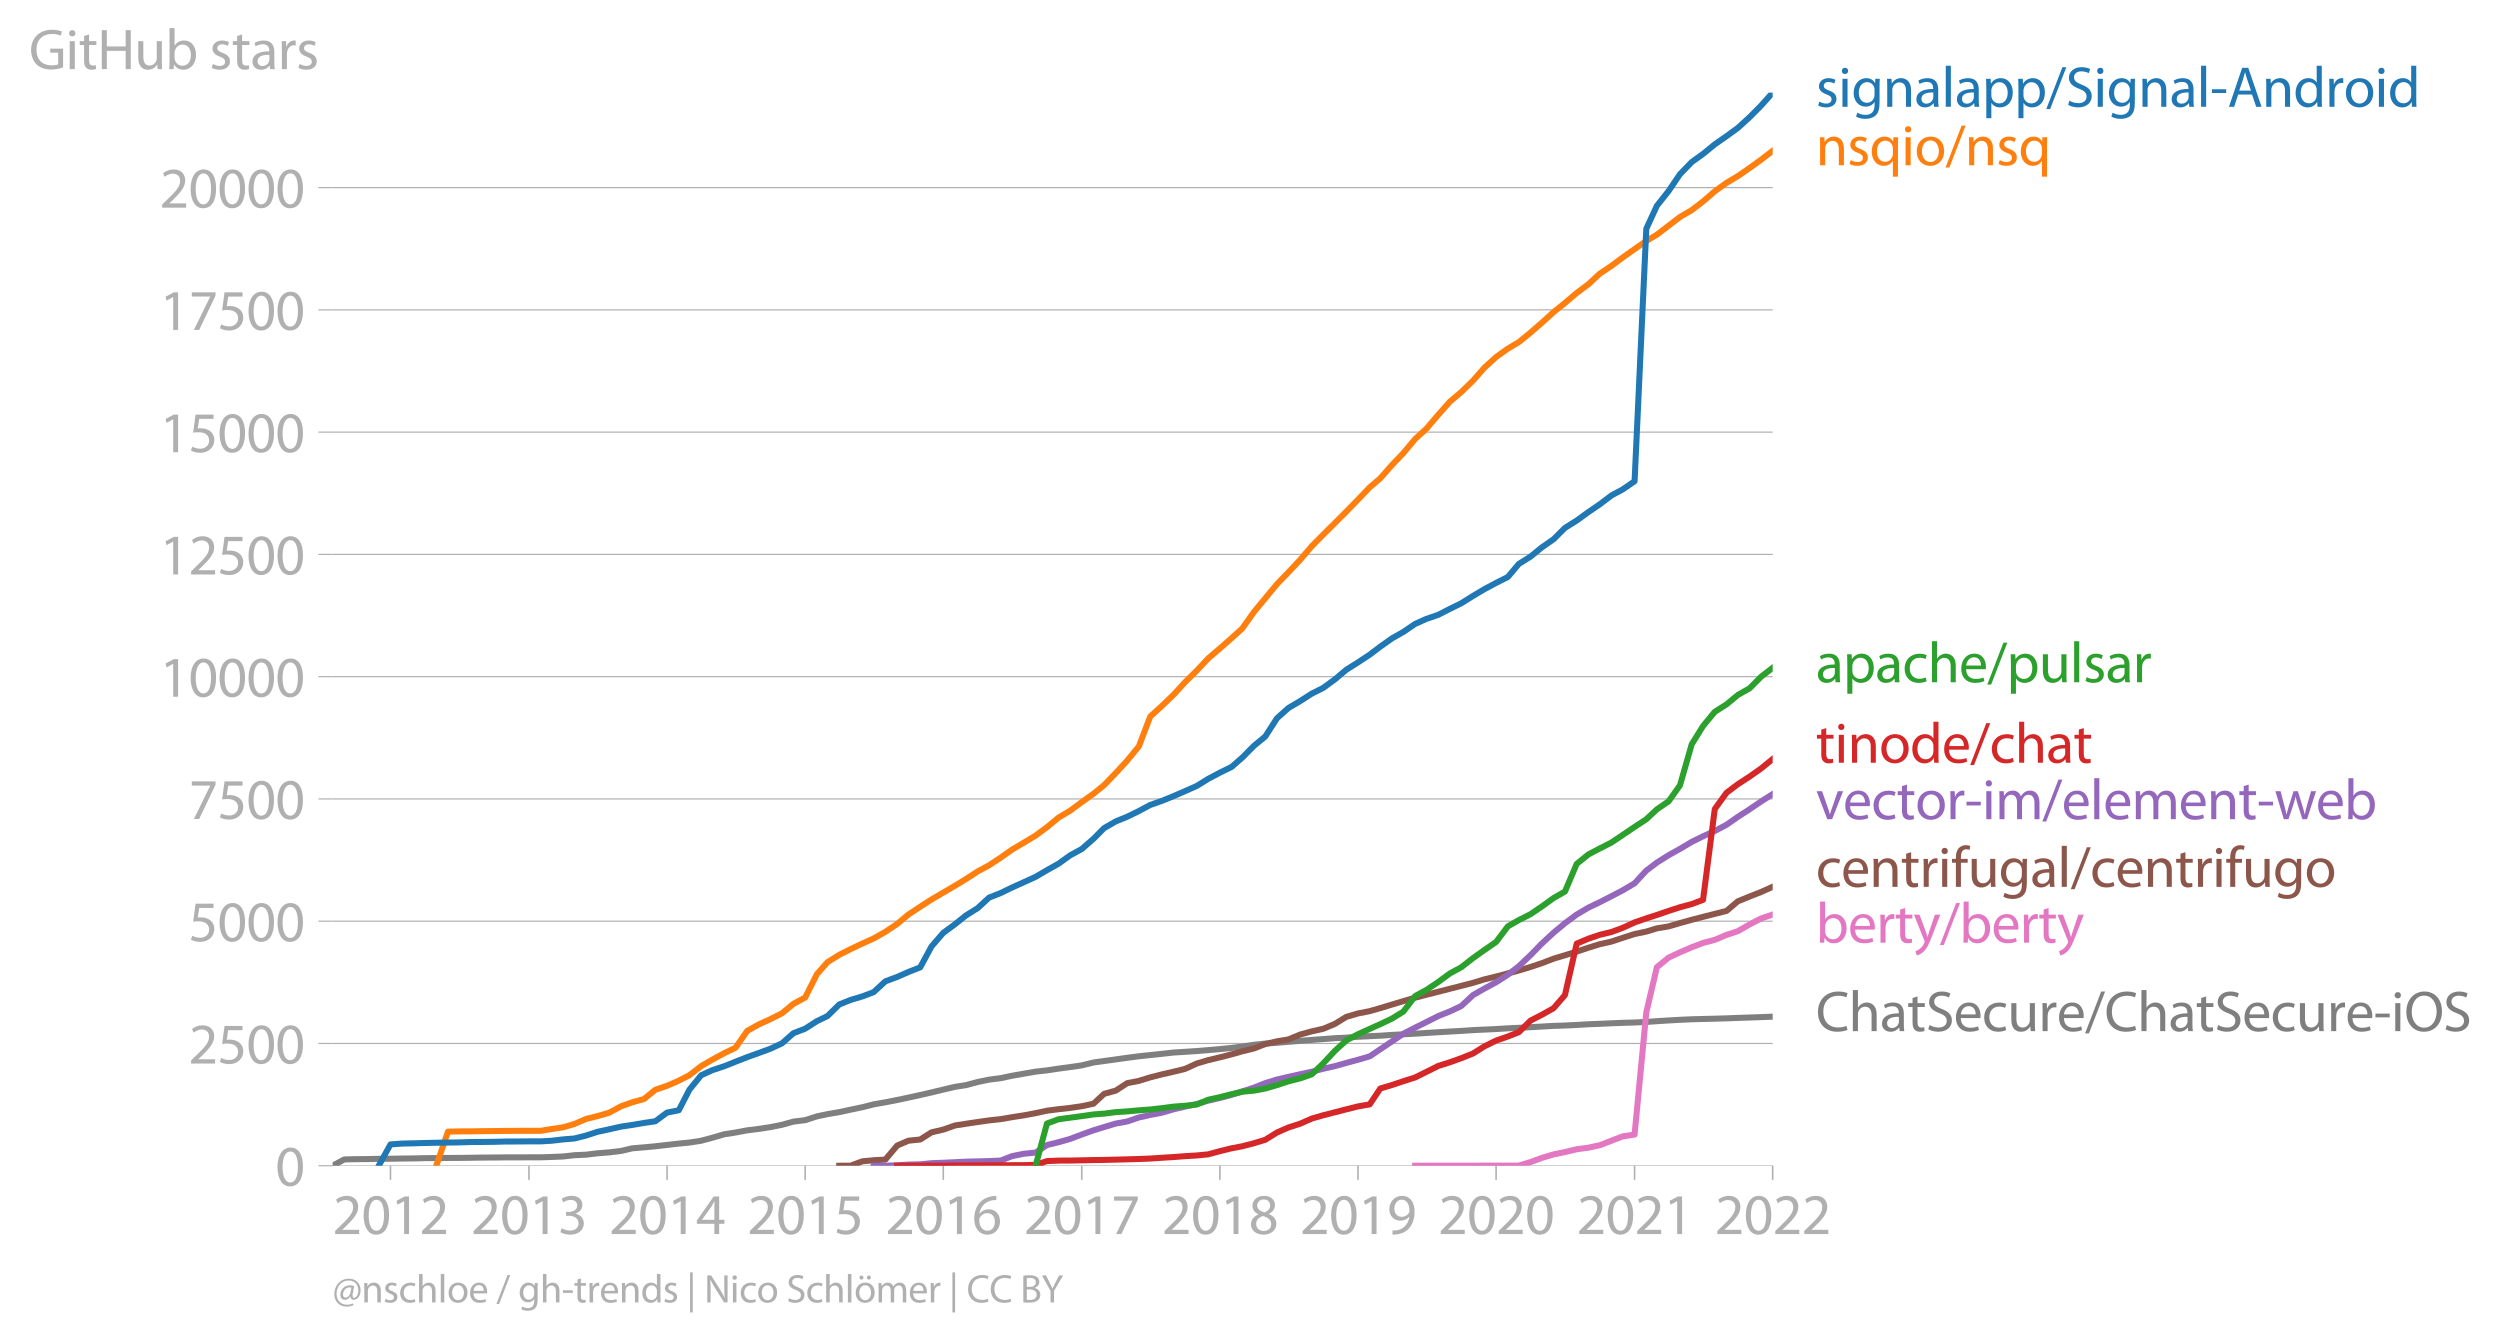 <svg xmlns:xlink="http://www.w3.org/1999/xlink" width="826.614" height="443.479" viewBox="0 0 619.96 332.609" xmlns="http://www.w3.org/2000/svg"><defs><style>*{stroke-linejoin:round;stroke-linecap:butt}</style></defs><g id="figure_1"><path d="M0 332.61h619.96V0H0v332.61z" style="fill:none" id="patch_1"/><g id="axes_1"><path d="M82.476 289.082h357.12V22.97H82.476v266.112z" style="fill:none" id="patch_2"/><g id="matplotlib.axis_1"><g id="xtick_1"><g id="line2d_1"><defs><path id="m4efe90ebdc" d="M0 0v3.5" style="stroke:#b0b0b0;stroke-width:.4"/></defs><use xlink:href="#m4efe90ebdc" x="96.832" y="289.082" style="fill:#b0b0b0;stroke:#b0b0b0;stroke-width:.4"/></g><g style="fill:#b0b0b0" transform="matrix(.14 0 0 -.14 82.47 306.022)" id="text_1"><defs><path id="MyriadPro-Regular-32" d="M2944 0v467H1075v13l333 307c877 845 1434 1466 1434 2234 0 595-378 1209-1274 1209-480 0-890-179-1178-422l180-397c192 160 505 352 883 352 621 0 825-390 825-813-6-627-486-1164-1548-2176L288 346V0h2656z" transform="scale(.016)"/><path id="MyriadPro-Regular-30" d="M1677 4230c-845 0-1447-768-1447-2163C243 691 794-70 1606-70c922 0 1447 780 1447 2195 0 1325-499 2105-1376 2105zm-32-435c582 0 845-672 845-1696 0-1062-276-1734-852-1734-512 0-844 614-844 1696 0 1133 358 1734 851 1734z" transform="scale(.016)"/><path id="MyriadPro-Regular-31" d="M1510 0h544v4160h-480l-908-486 108-429 724 390h12V0z" transform="scale(.016)"/></defs><use xlink:href="#MyriadPro-Regular-32"/><use xlink:href="#MyriadPro-Regular-30" x="51.3"/><use xlink:href="#MyriadPro-Regular-31" x="102.6"/><use xlink:href="#MyriadPro-Regular-32" x="153.9"/></g></g><g id="xtick_2"><use xlink:href="#m4efe90ebdc" x="131.174" y="289.082" style="fill:#b0b0b0;stroke:#b0b0b0;stroke-width:.4" id="line2d_2"/><g style="fill:#b0b0b0" transform="matrix(.14 0 0 -.14 116.811 306.022)" id="text_2"><defs><path id="MyriadPro-Regular-33" d="M269 211C474 77 883-70 1350-70c999 0 1517 582 1517 1248 0 582-416 966-928 1068v13c512 186 768 551 768 979 0 506-371 992-1190 992-448 0-871-160-1088-320l147-409c179 128 499 275 832 275 518 0 730-294 730-627 0-493-519-704-928-704H896v-423h314c544 0 1068-249 1075-832 6-345-218-806-941-806-390 0-762 160-922 262L269 211z" transform="scale(.016)"/></defs><use xlink:href="#MyriadPro-Regular-32"/><use xlink:href="#MyriadPro-Regular-30" x="51.3"/><use xlink:href="#MyriadPro-Regular-31" x="102.6"/><use xlink:href="#MyriadPro-Regular-33" x="153.9"/></g></g><g id="xtick_3"><use xlink:href="#m4efe90ebdc" x="165.423" y="289.082" style="fill:#b0b0b0;stroke:#b0b0b0;stroke-width:.4" id="line2d_3"/><g style="fill:#b0b0b0" transform="matrix(.14 0 0 -.14 151.06 306.022)" id="text_3"><defs><path id="MyriadPro-Regular-34" d="M2560 0v1133h582v441h-582v2586h-608L96 1504v-371h1933V0h531zM666 1574v13l1017 1415c115 192 218 371 346 614h19c-13-218-19-435-19-653V1574H666z" transform="scale(.016)"/></defs><use xlink:href="#MyriadPro-Regular-32"/><use xlink:href="#MyriadPro-Regular-30" x="51.3"/><use xlink:href="#MyriadPro-Regular-31" x="102.6"/><use xlink:href="#MyriadPro-Regular-34" x="153.9"/></g></g><g id="xtick_4"><use xlink:href="#m4efe90ebdc" x="199.671" y="289.082" style="fill:#b0b0b0;stroke:#b0b0b0;stroke-width:.4" id="line2d_4"/><g style="fill:#b0b0b0" transform="matrix(.14 0 0 -.14 185.308 306.022)" id="text_4"><defs><path id="MyriadPro-Regular-35" d="M2771 4160H781L512 2163c154 19 339 45 576 45 832 0 1190-384 1197-922 0-556-455-902-986-902-377 0-717 128-889 230L269 186C467 58 851-70 1306-70c902 0 1548 608 1548 1420 0 525-268 884-595 1069-256 154-576 224-896 224-153 0-243-13-339-25l160 1068h1587v474z" transform="scale(.016)"/></defs><use xlink:href="#MyriadPro-Regular-32"/><use xlink:href="#MyriadPro-Regular-30" x="51.3"/><use xlink:href="#MyriadPro-Regular-31" x="102.6"/><use xlink:href="#MyriadPro-Regular-35" x="153.9"/></g></g><g id="xtick_5"><use xlink:href="#m4efe90ebdc" x="233.919" y="289.082" style="fill:#b0b0b0;stroke:#b0b0b0;stroke-width:.4" id="line2d_5"/><g style="fill:#b0b0b0" transform="matrix(.14 0 0 -.14 219.556 306.022)" id="text_5"><defs><path id="MyriadPro-Regular-36" d="M2662 4224c-102 0-243-6-409-32-525-64-986-275-1331-614-410-410-704-1056-704-1876C218 621 800-70 1690-70c864 0 1382 704 1382 1465 0 813-518 1344-1254 1344-461 0-807-217-1005-480h-19c96 685 563 1331 1446 1479 160 25 307 32 422 25v461zM1690 365c-589 0-903 505-916 1190 0 103 26 186 64 250 154 301 468 512 807 512 518 0 857-359 857-954s-326-998-806-998h-6z" transform="scale(.016)"/></defs><use xlink:href="#MyriadPro-Regular-32"/><use xlink:href="#MyriadPro-Regular-30" x="51.3"/><use xlink:href="#MyriadPro-Regular-31" x="102.6"/><use xlink:href="#MyriadPro-Regular-36" x="153.9"/></g></g><g id="xtick_6"><use xlink:href="#m4efe90ebdc" x="268.261" y="289.082" style="fill:#b0b0b0;stroke:#b0b0b0;stroke-width:.4" id="line2d_6"/><g style="fill:#b0b0b0" transform="matrix(.14 0 0 -.14 253.898 306.022)" id="text_6"><defs><path id="MyriadPro-Regular-37" d="M365 4160v-467h2035v-13L595 0h583l1811 3789v371H365z" transform="scale(.016)"/></defs><use xlink:href="#MyriadPro-Regular-32"/><use xlink:href="#MyriadPro-Regular-30" x="51.3"/><use xlink:href="#MyriadPro-Regular-31" x="102.6"/><use xlink:href="#MyriadPro-Regular-37" x="153.9"/></g></g><g id="xtick_7"><use xlink:href="#m4efe90ebdc" x="302.509" y="289.082" style="fill:#b0b0b0;stroke:#b0b0b0;stroke-width:.4" id="line2d_7"/><g style="fill:#b0b0b0" transform="matrix(.14 0 0 -.14 288.146 306.022)" id="text_7"><defs><path id="MyriadPro-Regular-38" d="M1062 2170c-512-218-825-589-825-1114C237 448 762-70 1632-70c794 0 1414 486 1414 1209 0 506-320 871-838 1075v20c512 243 685 620 685 972 0 519-403 1024-1210 1024-729 0-1286-448-1286-1107 0-358 198-717 659-934l6-19zm583-1831c-531 0-851 371-832 794 0 397 262 717 749 857 563-160 915-403 915-908 0-423-327-743-832-743zm6 3488c506 0 704-345 704-678 0-378-275-634-633-755-480 128-794 352-794 768 0 358 256 665 723 665z" transform="scale(.016)"/></defs><use xlink:href="#MyriadPro-Regular-32"/><use xlink:href="#MyriadPro-Regular-30" x="51.3"/><use xlink:href="#MyriadPro-Regular-31" x="102.6"/><use xlink:href="#MyriadPro-Regular-38" x="153.9"/></g></g><g id="xtick_8"><use xlink:href="#m4efe90ebdc" x="336.758" y="289.082" style="fill:#b0b0b0;stroke:#b0b0b0;stroke-width:.4" id="line2d_8"/><g style="fill:#b0b0b0" transform="matrix(.14 0 0 -.14 322.395 306.022)" id="text_8"><defs><path id="MyriadPro-Regular-39" d="M614-64c135-6 314 0 519 32 448 51 889 243 1209 557 410 397 717 1037 717 1952 0 1062-525 1753-1376 1753S262 3539 262 2752c0-710 480-1274 1229-1274 416 0 749 167 979 448h20c-77-492-276-857-551-1107-237-224-544-358-870-403-192-19-333-32-455-19V-64zm1024 3866c589 0 852-544 852-1255 0-89-20-153-52-205-147-249-441-435-819-435-486 0-800 365-800 883 0 589 339 1012 813 1012h6z" transform="scale(.016)"/></defs><use xlink:href="#MyriadPro-Regular-32"/><use xlink:href="#MyriadPro-Regular-30" x="51.3"/><use xlink:href="#MyriadPro-Regular-31" x="102.6"/><use xlink:href="#MyriadPro-Regular-39" x="153.9"/></g></g><g id="xtick_9"><use xlink:href="#m4efe90ebdc" x="371.006" y="289.082" style="fill:#b0b0b0;stroke:#b0b0b0;stroke-width:.4" id="line2d_9"/><g style="fill:#b0b0b0" transform="matrix(.14 0 0 -.14 356.643 306.022)" id="text_9"><use xlink:href="#MyriadPro-Regular-32"/><use xlink:href="#MyriadPro-Regular-30" x="51.3"/><use xlink:href="#MyriadPro-Regular-32" x="102.6"/><use xlink:href="#MyriadPro-Regular-30" x="153.9"/></g></g><g id="xtick_10"><use xlink:href="#m4efe90ebdc" x="405.348" y="289.082" style="fill:#b0b0b0;stroke:#b0b0b0;stroke-width:.4" id="line2d_10"/><g style="fill:#b0b0b0" transform="matrix(.14 0 0 -.14 390.985 306.022)" id="text_10"><use xlink:href="#MyriadPro-Regular-32"/><use xlink:href="#MyriadPro-Regular-30" x="51.3"/><use xlink:href="#MyriadPro-Regular-32" x="102.6"/><use xlink:href="#MyriadPro-Regular-31" x="153.9"/></g></g><g id="xtick_11"><use xlink:href="#m4efe90ebdc" x="439.596" y="289.082" style="fill:#b0b0b0;stroke:#b0b0b0;stroke-width:.4" id="line2d_11"/><g style="fill:#b0b0b0" transform="matrix(.14 0 0 -.14 425.233 306.022)" id="text_11"><use xlink:href="#MyriadPro-Regular-32"/><use xlink:href="#MyriadPro-Regular-30" x="51.3"/><use xlink:href="#MyriadPro-Regular-32" x="102.6"/><use xlink:href="#MyriadPro-Regular-32" x="153.9"/></g></g></g><g id="matplotlib.axis_2"><g id="ytick_1"><path d="M82.476 289.082h357.12" clip-path="url(#p51411dc804)" style="fill:none;stroke:#b0b0b0;stroke-width:.3;stroke-linecap:square" id="line2d_12"/><g id="line2d_13"><defs><path id="md475ae3ea4" d="M0 0h-3.5" style="stroke:#b0b0b0;stroke-width:.3"/></defs><use xlink:href="#md475ae3ea4" x="82.476" y="289.082" style="fill:#b0b0b0;stroke:#b0b0b0;stroke-width:.3"/></g><use xlink:href="#MyriadPro-Regular-30" style="fill:#b0b0b0" transform="matrix(.14 0 0 -.14 68.295 294.052)" id="text_12"/></g><g id="ytick_2"><path d="M82.476 258.762h357.12" clip-path="url(#p51411dc804)" style="fill:none;stroke:#b0b0b0;stroke-width:.3;stroke-linecap:square" id="line2d_14"/><use xlink:href="#md475ae3ea4" x="82.476" y="258.762" style="fill:#b0b0b0;stroke:#b0b0b0;stroke-width:.3" id="line2d_15"/><g style="fill:#b0b0b0" transform="matrix(.14 0 0 -.14 46.75 263.732)" id="text_13"><use xlink:href="#MyriadPro-Regular-32"/><use xlink:href="#MyriadPro-Regular-35" x="51.3"/><use xlink:href="#MyriadPro-Regular-30" x="102.6"/><use xlink:href="#MyriadPro-Regular-30" x="153.9"/></g></g><g id="ytick_3"><path d="M82.476 228.442h357.12" clip-path="url(#p51411dc804)" style="fill:none;stroke:#b0b0b0;stroke-width:.3;stroke-linecap:square" id="line2d_16"/><use xlink:href="#md475ae3ea4" x="82.476" y="228.442" style="fill:#b0b0b0;stroke:#b0b0b0;stroke-width:.3" id="line2d_17"/><g style="fill:#b0b0b0" transform="matrix(.14 0 0 -.14 46.75 233.412)" id="text_14"><use xlink:href="#MyriadPro-Regular-35"/><use xlink:href="#MyriadPro-Regular-30" x="51.3"/><use xlink:href="#MyriadPro-Regular-30" x="102.6"/><use xlink:href="#MyriadPro-Regular-30" x="153.9"/></g></g><g id="ytick_4"><path d="M82.476 198.122h357.12" clip-path="url(#p51411dc804)" style="fill:none;stroke:#b0b0b0;stroke-width:.3;stroke-linecap:square" id="line2d_18"/><use xlink:href="#md475ae3ea4" x="82.476" y="198.122" style="fill:#b0b0b0;stroke:#b0b0b0;stroke-width:.3" id="line2d_19"/><g style="fill:#b0b0b0" transform="matrix(.14 0 0 -.14 46.75 203.092)" id="text_15"><use xlink:href="#MyriadPro-Regular-37"/><use xlink:href="#MyriadPro-Regular-35" x="51.3"/><use xlink:href="#MyriadPro-Regular-30" x="102.6"/><use xlink:href="#MyriadPro-Regular-30" x="153.9"/></g></g><g id="ytick_5"><path d="M82.476 167.803h357.12" clip-path="url(#p51411dc804)" style="fill:none;stroke:#b0b0b0;stroke-width:.3;stroke-linecap:square" id="line2d_20"/><use xlink:href="#md475ae3ea4" x="82.476" y="167.803" style="fill:#b0b0b0;stroke:#b0b0b0;stroke-width:.3" id="line2d_21"/><g style="fill:#b0b0b0" transform="matrix(.14 0 0 -.14 39.568 172.773)" id="text_16"><use xlink:href="#MyriadPro-Regular-31"/><use xlink:href="#MyriadPro-Regular-30" x="51.3"/><use xlink:href="#MyriadPro-Regular-30" x="102.6"/><use xlink:href="#MyriadPro-Regular-30" x="153.9"/><use xlink:href="#MyriadPro-Regular-30" x="205.2"/></g></g><g id="ytick_6"><path d="M82.476 137.483h357.12" clip-path="url(#p51411dc804)" style="fill:none;stroke:#b0b0b0;stroke-width:.3;stroke-linecap:square" id="line2d_22"/><use xlink:href="#md475ae3ea4" x="82.476" y="137.483" style="fill:#b0b0b0;stroke:#b0b0b0;stroke-width:.3" id="line2d_23"/><g style="fill:#b0b0b0" transform="matrix(.14 0 0 -.14 39.568 142.453)" id="text_17"><use xlink:href="#MyriadPro-Regular-31"/><use xlink:href="#MyriadPro-Regular-32" x="51.3"/><use xlink:href="#MyriadPro-Regular-35" x="102.6"/><use xlink:href="#MyriadPro-Regular-30" x="153.9"/><use xlink:href="#MyriadPro-Regular-30" x="205.2"/></g></g><g id="ytick_7"><path d="M82.476 107.163h357.12" clip-path="url(#p51411dc804)" style="fill:none;stroke:#b0b0b0;stroke-width:.3;stroke-linecap:square" id="line2d_24"/><use xlink:href="#md475ae3ea4" x="82.476" y="107.163" style="fill:#b0b0b0;stroke:#b0b0b0;stroke-width:.3" id="line2d_25"/><g style="fill:#b0b0b0" transform="matrix(.14 0 0 -.14 39.568 112.133)" id="text_18"><use xlink:href="#MyriadPro-Regular-31"/><use xlink:href="#MyriadPro-Regular-35" x="51.3"/><use xlink:href="#MyriadPro-Regular-30" x="102.6"/><use xlink:href="#MyriadPro-Regular-30" x="153.9"/><use xlink:href="#MyriadPro-Regular-30" x="205.2"/></g></g><g id="ytick_8"><path d="M82.476 76.843h357.12" clip-path="url(#p51411dc804)" style="fill:none;stroke:#b0b0b0;stroke-width:.3;stroke-linecap:square" id="line2d_26"/><use xlink:href="#md475ae3ea4" x="82.476" y="76.843" style="fill:#b0b0b0;stroke:#b0b0b0;stroke-width:.3" id="line2d_27"/><g style="fill:#b0b0b0" transform="matrix(.14 0 0 -.14 39.568 81.813)" id="text_19"><use xlink:href="#MyriadPro-Regular-31"/><use xlink:href="#MyriadPro-Regular-37" x="51.3"/><use xlink:href="#MyriadPro-Regular-35" x="102.6"/><use xlink:href="#MyriadPro-Regular-30" x="153.9"/><use xlink:href="#MyriadPro-Regular-30" x="205.2"/></g></g><g id="ytick_9"><path d="M82.476 46.523h357.12" clip-path="url(#p51411dc804)" style="fill:none;stroke:#b0b0b0;stroke-width:.3;stroke-linecap:square" id="line2d_28"/><use xlink:href="#md475ae3ea4" x="82.476" y="46.523" style="fill:#b0b0b0;stroke:#b0b0b0;stroke-width:.3" id="line2d_29"/><g style="fill:#b0b0b0" transform="matrix(.14 0 0 -.14 39.568 51.493)" id="text_20"><use xlink:href="#MyriadPro-Regular-32"/><use xlink:href="#MyriadPro-Regular-30" x="51.3"/><use xlink:href="#MyriadPro-Regular-30" x="102.6"/><use xlink:href="#MyriadPro-Regular-30" x="153.9"/><use xlink:href="#MyriadPro-Regular-30" x="205.2"/></g></g><g style="fill:#b0b0b0" transform="matrix(.14 0 0 -.14 7.2 17.14)" id="text_21"><defs><path id="MyriadPro-Regular-47" d="M3770 2266H2349v-448h877V531c-128-64-378-115-743-115-1005 0-1664 646-1664 1741 0 1081 685 1734 1735 1734 435 0 723-83 953-185l135 454c-186 90-576 198-1076 198-1446 0-2329-940-2336-2227 0-672 231-1248 602-1606 422-403 960-570 1613-570 582 0 1075 147 1325 237v2074z" transform="scale(.016)"/><path id="MyriadPro-Regular-69" d="M1030 0v3098H467V0h563zM749 4320c-205 0-352-154-352-352 0-192 141-346 339-346 224 0 365 154 358 346 0 198-134 352-345 352z" transform="scale(.016)"/><path id="MyriadPro-Regular-74" d="M595 3667v-569H115v-429h480V979c0-365 58-640 218-806C947 19 1158-70 1421-70c217 0 390 38 499 83l-26 422c-83-25-172-38-326-38-314 0-422 217-422 601v1671h806v429h-806v742l-551-173z" transform="scale(.016)"/><path id="MyriadPro-Regular-48" d="M486 4314V0h557v2022h2087V0h563v4314h-563V2509H1043v1805H486z" transform="scale(.016)"/><path id="MyriadPro-Regular-75" d="M3059 3098h-563V1197c0-103-19-205-51-288-103-250-365-512-743-512-512 0-691 397-691 985v1716H448V1286C448 198 1030-70 1517-70c550 0 877 326 1024 576h13l32-506h499c-19 243-26 525-26 845v2253z" transform="scale(.016)"/><path id="MyriadPro-Regular-62" d="M467 800c0-275-13-589-25-800h486l26 512h19c230-410 589-582 1037-582 691 0 1388 550 1388 1657 7 941-537 1581-1305 1581-499 0-858-224-1056-570h-13v1946H467V800zm557 998c0 90 19 167 32 231 115 429 474 691 858 691 601 0 921-531 921-1152 0-710-352-1190-941-1190-409 0-736 268-844 659-13 64-26 134-26 205v556z" transform="scale(.016)"/><path id="MyriadPro-Regular-73" d="M250 147C467 19 781-70 1120-70c736 0 1158 390 1158 934 0 461-275 730-812 934-404 154-589 269-589 525 0 231 185 423 518 423 288 0 512-103 634-180l141 410c-173 102-448 192-762 192-666 0-1069-410-1069-909 0-371 263-678 819-877 416-153 576-300 576-569 0-256-192-461-601-461-282 0-576 115-743 224L250 147z" transform="scale(.016)"/><path id="MyriadPro-Regular-61" d="M2643 1901c0 621-230 1267-1177 1267-391 0-762-109-1018-275l128-371c218 140 518 230 806 230 634 0 704-461 704-717v-64C890 1978 224 1568 224 819c0-448 320-889 947-889 442 0 775 217 947 460h20l44-390h512c-38 211-51 474-51 742v1159zm-544-858c0-57-13-121-32-179-89-262-345-518-749-518-288 0-531 172-531 537 0 602 698 711 1312 698v-538z" transform="scale(.016)"/><path id="MyriadPro-Regular-72" d="M467 0h557v1651c0 96 13 186 26 263 76 422 358 723 755 723 77 0 134-7 192-19v531c-51 13-96 19-160 19-378 0-717-262-858-678h-25l-20 608H442c19-288 25-602 25-967V0z" transform="scale(.016)"/></defs><use xlink:href="#MyriadPro-Regular-47"/><use xlink:href="#MyriadPro-Regular-69" x="64.6"/><use xlink:href="#MyriadPro-Regular-74" x="88"/><use xlink:href="#MyriadPro-Regular-48" x="121.1"/><use xlink:href="#MyriadPro-Regular-75" x="186.3"/><use xlink:href="#MyriadPro-Regular-62" x="241.4"/><use xlink:href="#MyriadPro-Regular-20" x="298.3"/><use xlink:href="#MyriadPro-Regular-73" x="319.5"/><use xlink:href="#MyriadPro-Regular-74" x="359.1"/><use xlink:href="#MyriadPro-Regular-61" x="392.2"/><use xlink:href="#MyriadPro-Regular-72" x="440.4"/><use xlink:href="#MyriadPro-Regular-73" x="473.1"/></g></g><path d="m82.476 289.082 2.909-1.564 2.815-.06 2.909-.025 2.815-.06 2.908-.025 2.91-.049 2.72-.024 2.909-.073 2.815-.012 2.909-.036 2.815-.012 2.908-.037 2.91-.048 2.814-.012 2.909-.037h2.815l2.908-.012h2.91l2.626-.085 2.91-.12 2.814-.316 2.909-.134 2.815-.34 2.909-.23 2.908-.351 2.815-.655 2.909-.243 2.815-.267 2.909-.327 2.908-.34 2.628-.254 2.908-.45 2.815-.751 2.91-.849 2.814-.437 2.909-.545 2.909-.364 2.814-.425 2.91-.594 2.814-.776 2.909-.364 2.909-.934 2.627-.558 2.909-.497 2.815-.606 2.908-.607 2.815-.715 2.909-.51 2.909-.57 2.815-.594 2.908-.643 2.815-.643 2.91-.703 2.908-.68 2.721-.424 2.909-.776 2.815-.582 2.908-.376 2.815-.594 2.91-.51 2.908-.509 2.815-.315 2.909-.437 2.814-.376 2.91-.424 2.908-.716 2.627-.364 2.909-.4 2.815-.4 2.909-.376 2.815-.303 2.908-.304 2.91-.327 2.814-.17 2.909-.194 2.815-.23 2.908-.255 2.91-.291 2.626-.34 2.91-.436 2.814-.303 2.909-.194 2.815-.243 2.909-.243 2.908-.23 2.815-.206 2.909-.219 2.815-.133 2.909-.218 2.908-.146 2.628-.121 2.908-.194 2.815-.158 2.91-.145 2.814-.182 2.909-.182 2.909-.17 2.815-.158 2.908-.194 2.815-.133 2.909-.133 2.909-.182 2.72-.122 2.91-.157 2.814-.158 2.91-.17 2.814-.085 2.909-.145 2.909-.17 2.815-.11 2.908-.133 2.815-.109 2.909-.085 2.909-.133 2.627-.194 2.909-.182 2.815-.158 2.908-.133 2.815-.073 2.91-.073 2.908-.084 2.815-.11 2.909-.097 2.814-.097 2.91-.109" clip-path="url(#p51411dc804)" style="fill:none;stroke:#7f7f7f;stroke-width:1.5;stroke-linecap:square" id="line2d_30"/><path d="m350.926 289.082 2.815-.012H365.282l2.815-.012h8.538l2.91-.885 2.814-1.031 2.91-.873 2.814-.57 2.909-.704 2.909-.388 2.815-.606 2.908-1.128 2.815-1.08 2.909-.436 2.909-30.308 2.627-11.206 2.909-2.377 2.815-1.31 2.908-1.25 2.815-1.079 2.91-.764 2.908-1.225 2.815-.922 2.909-1.673 2.814-1.468 2.91-.994" clip-path="url(#p51411dc804)" style="fill:none;stroke:#e377c2;stroke-width:1.5;stroke-linecap:square" id="line2d_31"/><path d="m208.116 289.082 2.815-.012 2.908-1.08 2.815-.266 2.909-.17 2.909-3.468 2.815-1.213 2.908-.291 2.815-1.783 2.91-.68 2.908-1.018 2.721-.425 2.909-.436 2.815-.4 2.908-.316 2.815-.485 2.91-.449 2.908-.545 2.815-.607 2.909-.376 2.814-.315 2.91-.425 2.908-.618 2.627-2.45 2.909-.8 2.815-1.844 2.909-.57 2.815-.873 2.908-.74 2.91-.667 2.814-.691 2.909-1.334 2.815-.837 2.908-.691 2.91-.752 2.626-.74 2.91-.716 2.814-1.091 2.909-.68 2.815-.46 2.909-1.213 2.908-.8 2.815-.631 2.909-1.213 2.815-1.734 2.909-.861 2.908-.57 2.628-.752 2.908-.886 2.815-.849 2.91-.848 2.814-.728 2.909-.74 2.909-.752 2.815-.715 2.908-.752 2.815-.861 2.909-.704 2.909-.776 2.72-.716 2.91-.873 2.814-.946 2.91-1.116 2.814-.849 2.909-.897 2.909-.97 2.815-.873 2.908-.655 2.815-.934 2.909-.934 2.909-.607 2.627-.8 2.909-.485 2.815-.825 2.908-.812 2.815-.728 2.91-.74 2.908-.728 2.815-2.389 2.909-1.188 2.814-1.104 2.91-1.31" clip-path="url(#p51411dc804)" style="fill:none;stroke:#8c564b;stroke-width:1.5;stroke-linecap:square" id="line2d_32"/><g style="fill:#1f77b4" transform="matrix(.14 0 0 -.14 450.31 26.477)" id="text_22"><defs><path id="MyriadPro-Regular-67" d="M3110 2246c0 378 13 628 26 852h-493l-25-468h-13c-135 256-429 538-967 538-710 0-1395-595-1395-1645C243 666 794 13 1562 13c480 0 812 230 985 518h13V186c0-781-422-1082-998-1082-384 0-704 115-909 243l-141-429c250-166 659-256 1030-256 391 0 826 90 1127 372 301 268 441 704 441 1414v1798zm-556-928c0-96-13-204-45-300-122-359-435-576-781-576-608 0-915 505-915 1113 0 717 384 1171 921 1171 410 0 685-268 788-595 25-77 32-160 32-256v-557z" transform="scale(.016)"/><path id="MyriadPro-Regular-6e" d="M467 0h563v1862c0 96 13 192 39 263 96 313 384 576 755 576 531 0 717-416 717-915V0h563v1850c0 1062-666 1318-1094 1318-512 0-871-288-1024-582h-13l-32 512H442c19-256 25-519 25-839V0z" transform="scale(.016)"/><path id="MyriadPro-Regular-6c" d="M467 0h563v4544H467V0z" transform="scale(.016)"/><path id="MyriadPro-Regular-70" d="M467-1267h557V416h13c185-307 544-486 953-486 730 0 1408 550 1408 1664 0 940-563 1574-1312 1574-505 0-870-224-1100-602h-13l-26 532H442c12-295 25-615 25-1012v-3353zm557 3059c0 77 19 160 38 230 109 423 468 698 852 698 595 0 921-531 921-1152 0-710-345-1197-941-1197-403 0-742 269-844 659-13 71-26 148-26 231v531z" transform="scale(.016)"/><path id="MyriadPro-Regular-2f" d="m422-256 1792 4640h-435L-6-256h428z" transform="scale(.016)"/><path id="MyriadPro-Regular-53" d="M269 211C499 58 954-70 1370-70c1017 0 1510 582 1510 1248 0 633-371 985-1101 1267-595 230-857 429-857 832 0 294 224 646 812 646 391 0 679-128 820-205l153 455c-192 109-512 211-953 211-839 0-1396-499-1396-1171 0-608 436-973 1140-1223 582-224 812-454 812-857 0-435-332-736-902-736-384 0-749 128-998 281L269 211z" transform="scale(.016)"/><path id="MyriadPro-Regular-2d" d="M192 1939v-416h1581v416H192z" transform="scale(.016)"/><path id="MyriadPro-Regular-41" d="M2714 1357 3174 0h596L2298 4314h-672L160 0h576l448 1357h1530zm-1415 435 423 1248c83 262 153 525 217 781h13c64-250 128-506 224-787l422-1242H1299z" transform="scale(.016)"/><path id="MyriadPro-Regular-64" d="M2579 4544V2694h-13c-140 250-460 474-934 474-755 0-1395-634-1389-1664C243 563 819-70 1568-70c506 0 883 262 1056 608h13l25-538h506c-19 211-26 525-26 800v3744h-563zm0-3245c0-89-6-166-25-243-103-422-448-672-826-672-608 0-915 518-915 1146 0 684 345 1196 928 1196 422 0 729-294 813-652 19-71 25-167 25-237v-538z" transform="scale(.016)"/><path id="MyriadPro-Regular-6f" d="M1779 3168c-857 0-1536-608-1536-1645C243 544 890-70 1728-70c749 0 1542 499 1542 1644 0 948-601 1594-1491 1594zm-13-422c666 0 928-666 928-1191 0-697-403-1203-940-1203-551 0-941 512-941 1190 0 589 288 1204 953 1204z" transform="scale(.016)"/></defs><use xlink:href="#MyriadPro-Regular-73"/><use xlink:href="#MyriadPro-Regular-69" x="39.6"/><use xlink:href="#MyriadPro-Regular-67" x="63"/><use xlink:href="#MyriadPro-Regular-6e" x="118.9"/><use xlink:href="#MyriadPro-Regular-61" x="174.4"/><use xlink:href="#MyriadPro-Regular-6c" x="222.6"/><use xlink:href="#MyriadPro-Regular-61" x="246.2"/><use xlink:href="#MyriadPro-Regular-70" x="294.4"/><use xlink:href="#MyriadPro-Regular-70" x="351.3"/><use xlink:href="#MyriadPro-Regular-2f" x="408.2"/><use xlink:href="#MyriadPro-Regular-53" x="442.5"/><use xlink:href="#MyriadPro-Regular-69" x="491.8"/><use xlink:href="#MyriadPro-Regular-67" x="515.2"/><use xlink:href="#MyriadPro-Regular-6e" x="571.1"/><use xlink:href="#MyriadPro-Regular-61" x="626.6"/><use xlink:href="#MyriadPro-Regular-6c" x="674.8"/><use xlink:href="#MyriadPro-Regular-2d" x="698.4"/><use xlink:href="#MyriadPro-Regular-41" x="729.1"/><use xlink:href="#MyriadPro-Regular-6e" x="790.3"/><use xlink:href="#MyriadPro-Regular-64" x="845.8"/><use xlink:href="#MyriadPro-Regular-72" x="902.2"/><use xlink:href="#MyriadPro-Regular-6f" x="934.9"/><use xlink:href="#MyriadPro-Regular-69" x="989.8"/><use xlink:href="#MyriadPro-Regular-64" x="1013.2"/></g><g style="fill:#ff7f0e" transform="matrix(.14 0 0 -.14 450.31 40.975)" id="text_23"><defs><path id="MyriadPro-Regular-71" d="M2579-1267h563v3513c0 320 7 589 20 852h-532l-19-468h-13c-153 301-473 538-953 538-653 0-1402-512-1402-1670C243 557 832-70 1555-70c499 0 845 243 1011 550h13v-1747zm0 2528c0-83-19-192-45-269-128-390-441-614-806-614-621 0-915 537-915 1152 0 697 352 1190 934 1190 423 0 723-294 807-640 19-70 25-160 25-237v-582z" transform="scale(.016)"/></defs><use xlink:href="#MyriadPro-Regular-6e"/><use xlink:href="#MyriadPro-Regular-73" x="55.5"/><use xlink:href="#MyriadPro-Regular-71" x="95.1"/><use xlink:href="#MyriadPro-Regular-69" x="151.4"/><use xlink:href="#MyriadPro-Regular-6f" x="174.8"/><use xlink:href="#MyriadPro-Regular-2f" x="229.7"/><use xlink:href="#MyriadPro-Regular-6e" x="264"/><use xlink:href="#MyriadPro-Regular-73" x="319.5"/><use xlink:href="#MyriadPro-Regular-71" x="359.1"/></g><g style="fill:#2ca02c" transform="matrix(.14 0 0 -.14 450.31 169.192)" id="text_24"><defs><path id="MyriadPro-Regular-63" d="M2579 538c-160-71-371-154-691-154-614 0-1075 442-1075 1158 0 647 384 1172 1094 1172 307 0 519-71 653-148l128 436c-154 76-448 160-781 160-1011 0-1664-692-1664-1645C243 570 851-70 1786-70c416 0 742 108 889 185l-96 423z" transform="scale(.016)"/><path id="MyriadPro-Regular-68" d="M467 0h563v1869c0 109 7 192 39 269 102 307 390 563 755 563 531 0 717-423 717-922V0h563v1843c0 1069-666 1325-1082 1325-211 0-409-64-576-160-172-96-313-237-403-397h-13v1933H467V0z" transform="scale(.016)"/><path id="MyriadPro-Regular-65" d="M2957 1446c6 58 19 148 19 263 0 569-269 1459-1280 1459-902 0-1453-736-1453-1670C243 563 813-70 1766-70c493 0 832 108 1031 198l-96 403c-211-89-455-160-858-160-563 0-1049 314-1062 1075h2176zM787 1850c45 390 295 915 864 915 634 0 787-557 781-915H787z" transform="scale(.016)"/></defs><use xlink:href="#MyriadPro-Regular-61"/><use xlink:href="#MyriadPro-Regular-70" x="48.2"/><use xlink:href="#MyriadPro-Regular-61" x="105.1"/><use xlink:href="#MyriadPro-Regular-63" x="153.3"/><use xlink:href="#MyriadPro-Regular-68" x="198.1"/><use xlink:href="#MyriadPro-Regular-65" x="253.6"/><use xlink:href="#MyriadPro-Regular-2f" x="303.7"/><use xlink:href="#MyriadPro-Regular-70" x="338"/><use xlink:href="#MyriadPro-Regular-75" x="394.9"/><use xlink:href="#MyriadPro-Regular-6c" x="450"/><use xlink:href="#MyriadPro-Regular-73" x="473.6"/><use xlink:href="#MyriadPro-Regular-61" x="513.2"/><use xlink:href="#MyriadPro-Regular-72" x="561.4"/></g><g style="fill:#d62728" transform="matrix(.14 0 0 -.14 450.31 189.152)" id="text_25"><use xlink:href="#MyriadPro-Regular-74"/><use xlink:href="#MyriadPro-Regular-69" x="33.1"/><use xlink:href="#MyriadPro-Regular-6e" x="56.5"/><use xlink:href="#MyriadPro-Regular-6f" x="112"/><use xlink:href="#MyriadPro-Regular-64" x="166.9"/><use xlink:href="#MyriadPro-Regular-65" x="223.3"/><use xlink:href="#MyriadPro-Regular-2f" x="273.4"/><use xlink:href="#MyriadPro-Regular-63" x="307.7"/><use xlink:href="#MyriadPro-Regular-68" x="352.5"/><use xlink:href="#MyriadPro-Regular-61" x="408"/><use xlink:href="#MyriadPro-Regular-74" x="456.2"/></g><g style="fill:#9467bd" transform="matrix(.14 0 0 -.14 450.31 203.152)" id="text_26"><defs><path id="MyriadPro-Regular-76" d="M83 3098 1261 0h537l1216 3098h-588l-602-1741c-102-282-192-538-262-794h-20c-64 256-147 512-249 794L685 3098H83z" transform="scale(.016)"/><path id="MyriadPro-Regular-6d" d="M467 0h551v1869c0 96 12 192 44 275 90 282 346 563 698 563 429 0 646-358 646-851V0h551v1914c0 102 19 204 45 281 96 275 345 512 665 512 455 0 672-358 672-953V0h551v1824c0 1075-608 1344-1018 1344-294 0-499-77-685-218-128-96-249-230-345-403h-13c-135 365-455 621-877 621-512 0-800-275-973-570h-19l-26 500H442c19-256 25-519 25-839V0z" transform="scale(.016)"/><path id="MyriadPro-Regular-77" d="M115 3098 1050 0h512l499 1472c109 333 205 653 281 1024h13c77-365 167-672 275-1018L3104 0h512l998 3098h-556l-442-1556c-102-364-186-691-237-1004h-19c-70 313-160 640-275 1011l-480 1549h-474l-505-1575c-103-339-205-672-276-985h-19c-57 320-141 640-230 985L691 3098H115z" transform="scale(.016)"/></defs><use xlink:href="#MyriadPro-Regular-76"/><use xlink:href="#MyriadPro-Regular-65" x="48.1"/><use xlink:href="#MyriadPro-Regular-63" x="98.2"/><use xlink:href="#MyriadPro-Regular-74" x="143"/><use xlink:href="#MyriadPro-Regular-6f" x="176.1"/><use xlink:href="#MyriadPro-Regular-72" x="231"/><use xlink:href="#MyriadPro-Regular-2d" x="263.7"/><use xlink:href="#MyriadPro-Regular-69" x="294.4"/><use xlink:href="#MyriadPro-Regular-6d" x="317.8"/><use xlink:href="#MyriadPro-Regular-2f" x="401.2"/><use xlink:href="#MyriadPro-Regular-65" x="435.5"/><use xlink:href="#MyriadPro-Regular-6c" x="485.6"/><use xlink:href="#MyriadPro-Regular-65" x="509.2"/><use xlink:href="#MyriadPro-Regular-6d" x="559.3"/><use xlink:href="#MyriadPro-Regular-65" x="642.7"/><use xlink:href="#MyriadPro-Regular-6e" x="692.8"/><use xlink:href="#MyriadPro-Regular-74" x="748.3"/><use xlink:href="#MyriadPro-Regular-2d" x="781.4"/><use xlink:href="#MyriadPro-Regular-77" x="812.1"/><use xlink:href="#MyriadPro-Regular-65" x="885.7"/><use xlink:href="#MyriadPro-Regular-62" x="935.8"/></g><g style="fill:#8c564b" transform="matrix(.14 0 0 -.14 450.31 219.926)" id="text_27"><defs><path id="MyriadPro-Regular-66" d="M1082 0v2669h748v429h-748v166c0 474 121 896 601 896 160 0 275-32 359-70l76 435c-108 45-281 89-480 89-262 0-544-83-755-288-262-249-358-646-358-1081v-147H90v-429h435V0h557z" transform="scale(.016)"/></defs><use xlink:href="#MyriadPro-Regular-63"/><use xlink:href="#MyriadPro-Regular-65" x="44.8"/><use xlink:href="#MyriadPro-Regular-6e" x="94.9"/><use xlink:href="#MyriadPro-Regular-74" x="150.4"/><use xlink:href="#MyriadPro-Regular-72" x="183.5"/><use xlink:href="#MyriadPro-Regular-69" x="216.2"/><use xlink:href="#MyriadPro-Regular-66" x="239.6"/><use xlink:href="#MyriadPro-Regular-75" x="268.8"/><use xlink:href="#MyriadPro-Regular-67" x="323.9"/><use xlink:href="#MyriadPro-Regular-61" x="379.8"/><use xlink:href="#MyriadPro-Regular-6c" x="428"/><use xlink:href="#MyriadPro-Regular-2f" x="451.6"/><use xlink:href="#MyriadPro-Regular-63" x="485.9"/><use xlink:href="#MyriadPro-Regular-65" x="530.7"/><use xlink:href="#MyriadPro-Regular-6e" x="580.8"/><use xlink:href="#MyriadPro-Regular-74" x="636.3"/><use xlink:href="#MyriadPro-Regular-72" x="669.4"/><use xlink:href="#MyriadPro-Regular-69" x="702.1"/><use xlink:href="#MyriadPro-Regular-66" x="725.5"/><use xlink:href="#MyriadPro-Regular-75" x="754.7"/><use xlink:href="#MyriadPro-Regular-67" x="809.8"/><use xlink:href="#MyriadPro-Regular-6f" x="865.7"/></g><g style="fill:#e377c2" transform="matrix(.14 0 0 -.14 450.31 233.766)" id="text_28"><defs><path id="MyriadPro-Regular-79" d="M58 3098 1203 243c26-70 39-115 39-147s-20-77-45-134c-128-288-320-506-474-628-166-140-352-230-493-275l141-473c141 25 416 121 691 364 384 333 660 877 1063 1940l845 2208h-596l-614-1818c-77-224-141-461-198-646h-13c-51 185-128 428-199 633L672 3098H58z" transform="scale(.016)"/></defs><use xlink:href="#MyriadPro-Regular-62"/><use xlink:href="#MyriadPro-Regular-65" x="56.9"/><use xlink:href="#MyriadPro-Regular-72" x="107"/><use xlink:href="#MyriadPro-Regular-74" x="139.7"/><use xlink:href="#MyriadPro-Regular-79" x="172.8"/><use xlink:href="#MyriadPro-Regular-2f" x="219.9"/><use xlink:href="#MyriadPro-Regular-62" x="254.2"/><use xlink:href="#MyriadPro-Regular-65" x="311.1"/><use xlink:href="#MyriadPro-Regular-72" x="361.2"/><use xlink:href="#MyriadPro-Regular-74" x="393.9"/><use xlink:href="#MyriadPro-Regular-79" x="427"/></g><g style="fill:#7f7f7f" transform="matrix(.14 0 0 -.14 450.31 255.7)" id="text_29"><defs><path id="MyriadPro-Regular-43" d="M3386 582c-224-108-570-179-909-179-1050 0-1658 679-1658 1735 0 1132 672 1779 1683 1779 359 0 660-77 871-179l134 454c-147 77-486 192-1024 192-1337 0-2253-915-2253-2266C230 704 1146-70 2362-70c524 0 934 108 1139 211l-115 441z" transform="scale(.016)"/><path id="MyriadPro-Regular-4f" d="M2234 4384c-1152 0-2004-896-2004-2266C230 813 1030-70 2170-70c1100 0 2003 787 2003 2272 0 1280-762 2182-1939 2182zm-26-454c928 0 1376-896 1376-1754 0-979-499-1792-1382-1792-877 0-1376 826-1376 1747 0 947 460 1799 1382 1799z" transform="scale(.016)"/></defs><use xlink:href="#MyriadPro-Regular-43"/><use xlink:href="#MyriadPro-Regular-68" x="58"/><use xlink:href="#MyriadPro-Regular-61" x="113.5"/><use xlink:href="#MyriadPro-Regular-74" x="161.7"/><use xlink:href="#MyriadPro-Regular-53" x="194.8"/><use xlink:href="#MyriadPro-Regular-65" x="244.1"/><use xlink:href="#MyriadPro-Regular-63" x="294.2"/><use xlink:href="#MyriadPro-Regular-75" x="339"/><use xlink:href="#MyriadPro-Regular-72" x="394.1"/><use xlink:href="#MyriadPro-Regular-65" x="426.8"/><use xlink:href="#MyriadPro-Regular-2f" x="476.9"/><use xlink:href="#MyriadPro-Regular-43" x="511.2"/><use xlink:href="#MyriadPro-Regular-68" x="569.2"/><use xlink:href="#MyriadPro-Regular-61" x="624.7"/><use xlink:href="#MyriadPro-Regular-74" x="672.9"/><use xlink:href="#MyriadPro-Regular-53" x="706"/><use xlink:href="#MyriadPro-Regular-65" x="755.3"/><use xlink:href="#MyriadPro-Regular-63" x="805.4"/><use xlink:href="#MyriadPro-Regular-75" x="850.2"/><use xlink:href="#MyriadPro-Regular-72" x="905.3"/><use xlink:href="#MyriadPro-Regular-65" x="938"/><use xlink:href="#MyriadPro-Regular-2d" x="988.1"/><use xlink:href="#MyriadPro-Regular-69" x="1018.8"/><use xlink:href="#MyriadPro-Regular-4f" x="1042.2"/><use xlink:href="#MyriadPro-Regular-53" x="1111.1"/></g><g style="fill:#b0b0b0" transform="matrix(.097 0 0 -.097 82.476 322.98)" id="text_30"><defs><path id="MyriadPro-Regular-40" d="M2867 1632c-70-397-409-870-781-870-281 0-422 204-422 486 0 621 454 1152 1018 1152 147 0 256-26 320-45l-135-723zm384-1773c-262-147-601-224-966-224-947 0-1645 666-1645 1735 0 1299 877 2131 1920 2131 992 0 1549-672 1549-1600 0-743-365-1178-691-1171-212 6-288 230-192 716l217 1159c-166 77-409 134-685 134-889 0-1516-723-1516-1517 0-505 320-806 691-806 384 0 678 186 902 563h26c-19-390 217-563 473-563 602 0 1140 563 1140 1523 0 1069-749 1856-1863 1856-1421 0-2336-1145-2336-2464C275 96 1165-672 2214-672c429 0 788 70 1140 256l-103 275z" transform="scale(.016)"/><path id="MyriadPro-Regular-7c" d="M550 4800v-6400h429v6400H550z" transform="scale(.016)"/><path id="MyriadPro-Regular-4e" d="M1011 0v1843c0 717-13 1235-45 1779l20 7c217-467 505-960 806-1440L3162 0h563v4314h-525V2509c0-672 13-1197 64-1773l-13-6c-205 441-454 896-774 1401L1094 4314H486V0h525z" transform="scale(.016)"/><path id="MyriadPro-Regular-f6" d="M1165 3648c185 0 313 154 313 326 0 186-134 327-313 327s-327-147-327-327c0-172 135-326 320-326h7zm1184 0c185 0 313 154 313 326 0 186-134 327-313 327s-320-147-320-327c0-172 128-326 313-326h7zm-570-480c-857 0-1536-608-1536-1645C243 544 890-70 1728-70c749 0 1542 499 1542 1644 0 948-601 1594-1491 1594zm-13-422c666 0 928-666 928-1191 0-697-403-1203-940-1203-551 0-941 512-941 1190 0 589 288 1204 953 1204z" transform="scale(.016)"/><path id="MyriadPro-Regular-42" d="M486 13c186-26 480-51 864-51 704 0 1191 128 1492 403 217 211 364 493 364 864 0 640-480 979-889 1081v13c454 167 729 531 729 947 0 340-134 596-358 762-269 218-627 314-1184 314-390 0-774-39-1018-90V13zm557 3865c90 20 237 39 493 39 563 0 947-199 947-704 0-416-345-723-934-723h-506v1388zm0-1811h461c608 0 1114-243 1114-832 0-627-532-838-1108-838-198 0-358 6-467 25v1645z" transform="scale(.016)"/><path id="MyriadPro-Regular-59" d="M2010 0v1837l1446 2477h-634l-620-1191c-167-326-314-608-436-889h-12c-135 300-263 563-429 889L717 4314H83l1363-2484V0h564z" transform="scale(.016)"/></defs><use xlink:href="#MyriadPro-Regular-40"/><use xlink:href="#MyriadPro-Regular-6e" x="73.7"/><use xlink:href="#MyriadPro-Regular-73" x="129.2"/><use xlink:href="#MyriadPro-Regular-63" x="168.8"/><use xlink:href="#MyriadPro-Regular-68" x="213.6"/><use xlink:href="#MyriadPro-Regular-6c" x="269.1"/><use xlink:href="#MyriadPro-Regular-6f" x="292.7"/><use xlink:href="#MyriadPro-Regular-65" x="347.6"/><use xlink:href="#MyriadPro-Regular-20" x="397.7"/><use xlink:href="#MyriadPro-Regular-2f" x="418.9"/><use xlink:href="#MyriadPro-Regular-20" x="453.2"/><use xlink:href="#MyriadPro-Regular-67" x="474.4"/><use xlink:href="#MyriadPro-Regular-68" x="530.3"/><use xlink:href="#MyriadPro-Regular-2d" x="585.8"/><use xlink:href="#MyriadPro-Regular-74" x="616.5"/><use xlink:href="#MyriadPro-Regular-72" x="649.6"/><use xlink:href="#MyriadPro-Regular-65" x="682.3"/><use xlink:href="#MyriadPro-Regular-6e" x="732.4"/><use xlink:href="#MyriadPro-Regular-64" x="787.9"/><use xlink:href="#MyriadPro-Regular-73" x="844.3"/><use xlink:href="#MyriadPro-Regular-20" x="883.9"/><use xlink:href="#MyriadPro-Regular-7c" x="905.1"/><use xlink:href="#MyriadPro-Regular-20" x="929"/><use xlink:href="#MyriadPro-Regular-4e" x="950.2"/><use xlink:href="#MyriadPro-Regular-69" x="1016"/><use xlink:href="#MyriadPro-Regular-63" x="1039.4"/><use xlink:href="#MyriadPro-Regular-6f" x="1084.2"/><use xlink:href="#MyriadPro-Regular-20" x="1139.1"/><use xlink:href="#MyriadPro-Regular-53" x="1160.3"/><use xlink:href="#MyriadPro-Regular-63" x="1209.6"/><use xlink:href="#MyriadPro-Regular-68" x="1254.4"/><use xlink:href="#MyriadPro-Regular-6c" x="1309.9"/><use xlink:href="#MyriadPro-Regular-f6" x="1333.5"/><use xlink:href="#MyriadPro-Regular-6d" x="1388.4"/><use xlink:href="#MyriadPro-Regular-65" x="1471.8"/><use xlink:href="#MyriadPro-Regular-72" x="1521.9"/><use xlink:href="#MyriadPro-Regular-20" x="1554.6"/><use xlink:href="#MyriadPro-Regular-7c" x="1575.8"/><use xlink:href="#MyriadPro-Regular-20" x="1599.7"/><use xlink:href="#MyriadPro-Regular-43" x="1620.9"/><use xlink:href="#MyriadPro-Regular-43" x="1678.9"/><use xlink:href="#MyriadPro-Regular-20" x="1736.9"/><use xlink:href="#MyriadPro-Regular-42" x="1758.1"/><use xlink:href="#MyriadPro-Regular-59" x="1812.3"/></g><path d="m216.654 289.082 2.909-.012 2.909-.097 2.815-.17 2.908-.072 2.815-.28 2.91-.109 2.908-.133 2.721-.133 2.909-.073 2.815-.073 2.908-.133 2.815-1.104 2.91-.582 2.908-.291 2.815-1.868 2.909-.715 2.814-.8 2.91-1.092 2.908-1.056 2.627-.8 2.909-.873 2.815-.51 2.909-.994 2.815-.63 2.908-.559 2.91-.849 2.814-.654 2.909-.631 2.815-.85 2.908-.666 2.91-.776 2.626-.837 2.91-.946 2.814-1.116 2.909-.897 2.815-.655 2.909-.655 2.908-.63 2.815-.729 2.909-.654 2.815-.789 2.909-.788 2.908-.849 2.628-1.77 2.908-1.941 2.815-1.904 2.91-1.504 2.814-1.395 2.909-1.467 2.909-1.165 2.815-1.334 2.908-2.716 2.815-1.601 2.909-1.565 2.909-1.868 2.72-2.11 2.91-2.753 2.814-2.886 2.91-2.693 2.814-2.34 2.909-2.147 2.909-1.722 2.815-1.346 2.908-1.492 2.815-1.468 2.909-1.722 2.909-3.153 2.627-1.99 2.909-1.83 2.815-1.565 2.908-1.734 2.815-1.395 2.91-1.322 2.908-1.528 2.815-1.965 2.909-1.88 2.814-1.916 2.91-1.843" clip-path="url(#p51411dc804)" style="fill:none;stroke:#9467bd;stroke-width:1.5;stroke-linecap:square" id="line2d_33"/><path d="m222.472 289.082 2.815-.012h2.908l2.815-.012h2.91l2.908-.036 2.721-.013 2.909-.024 2.815-.012 2.908-.024h2.815l2.91-.012 2.908-.073 2.815-.934 2.909-.121 2.814-.012 2.91-.061 2.908-.06 2.627-.037 2.909-.073 2.815-.073 2.909-.084 2.815-.11 2.908-.194 2.91-.182 2.814-.218 2.909-.17 2.815-.279 2.908-.788 2.91-.715 2.626-.498 2.91-.752 2.814-.86 2.909-1.808 2.815-1.237 2.909-.934 2.908-1.285 2.815-.813 2.909-.74 2.815-.727 2.909-.728 2.908-.51 2.628-3.941 2.908-.861 2.815-.946 2.91-.922 2.814-1.394 2.909-1.456 2.909-.922 2.815-1.006 2.908-1.164 2.815-1.771 2.909-1.431 2.909-1.007 2.72-1.067 2.91-2.887 2.814-1.443 2.91-1.637 2.814-3.25 2.909-12.759 2.909-1.225 2.815-.958 2.908-.703 2.815-1.043 2.909-1.322 2.909-1.007 2.627-.849 2.909-.995 2.815-.921 2.908-.776 2.815-1.056 2.91-22.521 2.908-4.027 2.815-2.122 2.909-1.892 2.814-1.977 2.91-2.39" clip-path="url(#p51411dc804)" style="fill:none;stroke:#d62728;stroke-width:1.5;stroke-linecap:square" id="line2d_34"/><path d="m256.814 289.082 2.815-10.466 2.909-1.067 2.814-.376 2.91-.389 2.908-.424 2.627-.194 2.909-.376 2.815-.182 2.909-.267 2.815-.206 2.908-.327 2.91-.388 2.814-.207 2.909-.315 2.815-1.176 2.908-.643 2.91-.74 2.626-.606 2.91-.267 2.814-.534 2.909-.837 2.815-.934 2.909-.74 2.908-1.006 2.815-2.692 2.909-3.13 2.815-2.57 2.909-1.553 2.908-1.322 2.628-1.176 2.908-1.383 2.815-1.734 2.91-3.845 2.814-1.528 2.909-1.952 2.909-2.135 2.815-1.528 2.908-2.268 2.815-2.001 2.909-2.001 2.909-3.87 2.72-1.551 2.91-1.468 2.814-1.916 2.91-2.098 2.814-1.601 2.909-6.852 2.909-2.353 2.815-1.48 2.908-1.48 2.815-1.892 2.909-1.964 2.909-1.916 2.627-2.45 2.909-2.001 2.815-3.954 2.908-10.163 2.815-4.548 2.91-3.517 2.908-1.844 2.815-2.34 2.909-1.638 2.814-2.85 2.91-2.244" clip-path="url(#p51411dc804)" style="fill:none;stroke:#2ca02c;stroke-width:1.5;stroke-linecap:square" id="line2d_35"/><path d="m108.186 289.082 2.909-8.453 2.815-.06 2.908-.013 2.91-.048 2.814-.024 2.909-.037 2.815-.012 2.908-.012h2.91l2.626-.437 2.91-.424 2.814-.825 2.909-1.261 2.815-.692 2.909-.848 2.908-1.577 2.815-1.007 2.909-.812 2.815-2.293 2.909-.994 2.908-1.261 2.628-1.359 2.908-2.243 2.815-1.638 2.91-1.576 2.814-1.37 2.909-4.173 2.909-1.613 2.814-1.285 2.91-1.468 2.814-2.328 2.909-1.565 2.909-5.797 2.627-2.971 2.909-1.82 2.815-1.419 2.908-1.382 2.815-1.261 2.909-1.65 2.909-1.94 2.815-2.353 2.908-1.916 2.815-1.82 2.91-1.697 2.908-1.71 2.721-1.65 2.909-1.892 2.815-1.516 2.908-1.916 2.815-1.99 2.91-1.71 2.908-1.758 2.815-2.074 2.909-2.4 2.814-1.675 2.91-2.146 2.908-2.074 2.627-2.135 2.909-3.02 2.815-3.056 2.909-3.553 2.815-7.386 2.908-2.644 2.91-2.802 2.814-3.08 2.909-2.862 2.815-3.008 2.908-2.486 2.91-2.56 2.626-2.376 2.91-4.1 2.814-3.408 2.909-3.517 2.815-2.91 2.909-3.093 2.908-3.408 2.815-2.838 2.909-2.899 2.815-2.813 2.909-2.984 2.908-3.044 2.628-2.244 2.908-3.31 2.815-2.948 2.91-3.48 2.814-2.571 2.909-3.42 2.909-3.275 2.815-2.39 2.908-2.813 2.815-3.214 2.909-2.644 2.909-2.086 2.72-1.613 2.91-2.365 2.814-2.45 2.91-2.644 2.814-2.255 2.909-2.474 2.909-2.171 2.815-2.62 2.908-1.94 2.815-2.11 2.909-2.038 2.909-2.05 2.627-1.528 2.909-2.232 2.815-2.158 2.908-1.698 2.815-2.159 2.91-2.523 2.908-2.086 2.815-1.673 2.909-2.014 2.814-2.025 2.91-2.244" clip-path="url(#p51411dc804)" style="fill:none;stroke:#ff7f0e;stroke-width:1.5;stroke-linecap:square" id="line2d_36"/><path d="m93.924 289.082 2.908-5.288 2.91-.206 2.72-.06 2.909-.085 2.815-.06 2.909-.05 2.815-.036 2.908-.097 2.91-.012 2.814-.036 2.909-.073 2.815-.012 2.908-.024h2.91l2.626-.146 2.91-.34 2.814-.23 2.909-.728 2.815-.921 2.909-.631 2.908-.655 2.815-.424 2.909-.498 2.815-.412 2.909-2.159 2.908-.57 2.628-5.094 2.908-3.59 2.815-1.273 2.91-.958 2.814-1.128 2.909-1.14 2.909-1.043 2.814-1.03 2.91-1.36 2.814-2.498 2.909-1.115 2.909-1.868 2.627-1.273 2.909-2.863 2.815-1.128 2.908-.873 2.815-1.067 2.909-2.68 2.909-1.08 2.815-1.237 2.908-1.14 2.815-5.203 2.91-3.36 2.908-2.134 2.721-2.183 2.909-1.819 2.815-2.595 2.908-1.152 2.815-1.37 2.91-1.31 2.908-1.323 2.815-1.65 2.909-1.636 2.814-2.026 2.91-1.589 2.908-2.534 2.627-2.644 2.909-1.674 2.815-1.152 2.909-1.419 2.815-1.504 2.908-1.019 2.91-1.188 2.814-1.225 2.909-1.286 2.815-1.746 2.908-1.54 2.91-1.431 2.626-2.293 2.91-2.935 2.814-2.316 2.909-4.524 2.815-2.522 2.909-1.723L325.31 172l2.815-1.407 2.909-2.122 2.815-2.378 2.909-1.83 2.908-1.917 2.628-1.99 2.908-2.06 2.815-1.59 2.91-1.989 2.814-1.249 2.909-.994 2.909-1.492 2.815-1.383 2.908-1.819 2.815-1.673 2.909-1.553 2.909-1.467 2.72-3.238 2.91-1.82 2.814-2.292 2.91-2.025 2.814-2.802 2.909-1.819 2.909-2.11 2.815-1.916 2.908-2.208 2.815-1.516 2.909-2 2.909-62.618 2.627-5.7 2.909-3.662 2.815-4.16 2.908-3.008 2.815-2.025 2.91-2.377 2.908-2.026 2.815-2.05 2.909-2.656 2.814-2.825 2.91-3.263" clip-path="url(#p51411dc804)" style="fill:none;stroke:#1f77b4;stroke-width:1.5;stroke-linecap:square" id="line2d_37"/></g></g><defs><clipPath id="p51411dc804"><path d="M82.476 22.97h357.12v266.112H82.476z"/></clipPath></defs></svg>